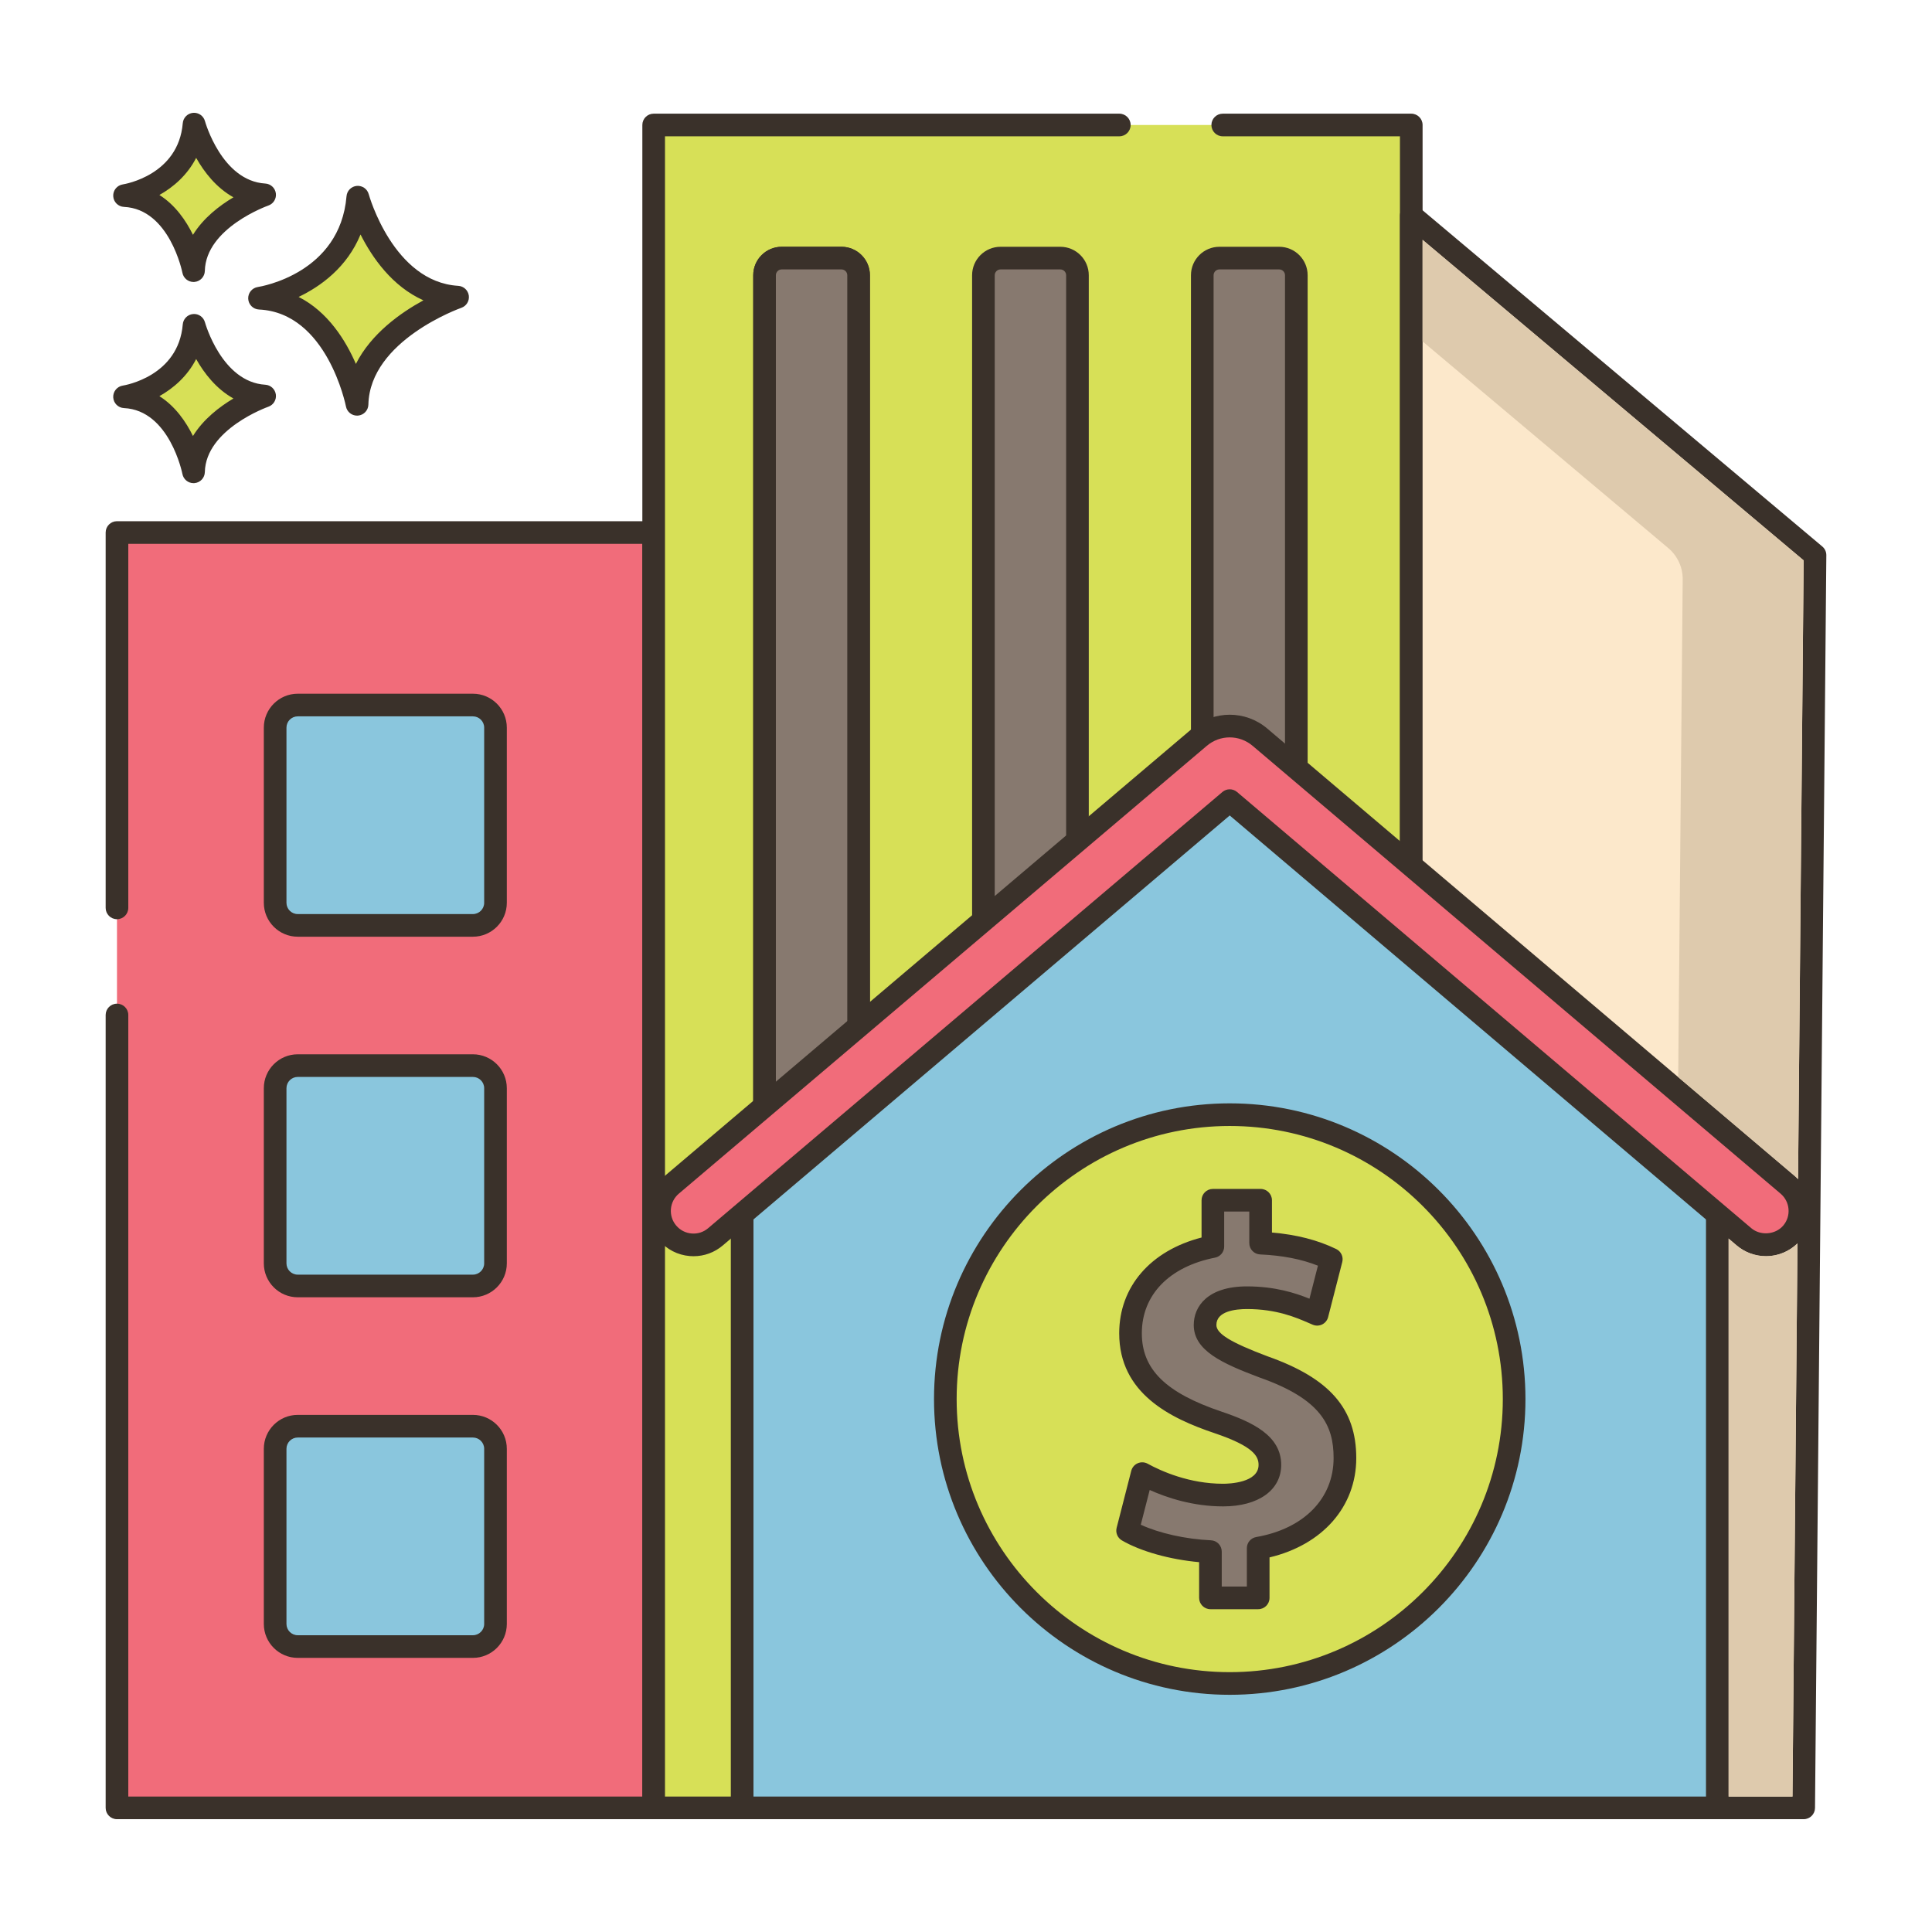 <?xml version="1.0" encoding="utf-8"?>
<!-- Generator: Adobe Illustrator 22.0.1, SVG Export Plug-In . SVG Version: 6.00 Build 0)  -->
<svg version="1.1" id="Layer_1" xmlns="http://www.w3.org/2000/svg" xmlns:xlink="http://www.w3.org/1999/xlink" x="0px" y="0px"
	 viewBox="0 0 256 256" style="enable-background:new 0 0 256 256;" xml:space="preserve">
<style type="text/css">
	.st0{fill:#3A312A;}
	.st1{fill:#8AC6DD;}
	.st2{fill:#F16C7A;}
	.st3{fill:#D7E057;}
	.st4{fill:#87796F;}
	.st5{fill:#FCE8CB;}
	.st6{fill:#DECAAD;}
	.st7{fill:#D6DF58;}
	.st8{fill:#FAE6CA;}
	.st9{fill:#DDC9AC;}
	.st10{fill:#D5DE58;}
	.st11{fill:#ED6E7A;}
	.st12{fill:#8AC5DC;}
	.st13{fill:#6CA8BF;}
	.st14{fill:#695B51;}
	.st15{fill:#F8E4C8;}
	.st16{fill:#EF6D7A;}
	.st17{fill-rule:evenodd;clip-rule:evenodd;fill:#F8E4C8;}
	.st18{fill:#89C4DB;}
	.st19{fill:#F59689;}
	.st20{fill:#D34E5C;}
	.st21{fill:#F7E3C7;}
	.st22{fill:#8AC3DA;}
	.st23{fill-rule:evenodd;clip-rule:evenodd;fill:#F7E3C7;}
	.st24{fill-rule:evenodd;clip-rule:evenodd;fill:#87796F;}
	.st25{fill:#B9C239;}
	.st26{fill:#D4DB56;}
	.st27{fill-rule:evenodd;clip-rule:evenodd;fill:#F16C7A;}
	.st28{fill-rule:evenodd;clip-rule:evenodd;fill:#F6E2C6;}
	.st29{fill:#F6E2C6;}
	.st30{fill-rule:evenodd;clip-rule:evenodd;fill:#FAE6CA;}
	.st31{fill:#B8C136;}
</style>
<g>
	<g>
		<g>
			<path class="st3" d="M47.411,26.125c-0.974,11.564-13.024,13.39-13.024,13.39c10.347,0.487,12.925,14.059,12.925,14.059
				c0.221-9.677,13.321-14.202,13.321-14.202C50.819,38.785,47.411,26.125,47.411,26.125z"/>
		</g>
	</g>
	<g>
		<g>
			<path class="st0" d="M60.722,37.875c-8.604-0.515-11.832-12.024-11.863-12.141c-0.191-0.702-0.853-1.164-1.583-1.102
				c-0.725,0.066-1.298,0.642-1.359,1.367c-0.86,10.215-11.313,11.963-11.754,12.031c-0.763,0.116-1.313,0.791-1.273,1.561
				c0.04,0.771,0.657,1.385,1.427,1.421c9.028,0.426,11.499,12.719,11.523,12.844c0.137,0.711,0.759,1.217,1.472,1.217
				c0.042,0,0.084-0.002,0.126-0.005c0.764-0.064,1.357-0.693,1.375-1.46c0.194-8.509,12.191-12.777,12.313-12.819
				c0.675-0.234,1.092-0.914,0.994-1.622C62.02,38.458,61.436,37.917,60.722,37.875z M47.157,48.221
				c-1.356-3.131-3.709-6.908-7.587-8.877c2.931-1.404,6.409-3.913,8.202-8.272c1.551,3.071,4.2,6.88,8.334,8.723
				C53.098,41.434,49.183,44.199,47.157,48.221z"/>
		</g>
	</g>
	<g>
		<g>
			<path class="st3" d="M25.712,43.106c-0.689,8.179-9.212,9.471-9.212,9.471c7.318,0.344,9.142,9.944,9.142,9.944
				c0.156-6.844,9.422-10.045,9.422-10.045C28.123,52.06,25.712,43.106,25.712,43.106z"/>
		</g>
	</g>
	<g>
		<g>
			<path class="st0" d="M35.154,50.979c-5.766-0.345-7.972-8.186-7.994-8.265c-0.19-0.702-0.851-1.175-1.582-1.102
				c-0.726,0.065-1.299,0.643-1.36,1.368c-0.579,6.87-7.646,8.065-7.942,8.112c-0.763,0.116-1.313,0.791-1.273,1.561
				c0.04,0.771,0.657,1.385,1.427,1.421c6.036,0.284,7.724,8.645,7.739,8.727c0.135,0.712,0.759,1.22,1.472,1.22
				c0.042,0,0.083-0.002,0.125-0.005c0.765-0.063,1.358-0.693,1.376-1.461c0.13-5.708,8.332-8.633,8.413-8.661
				c0.677-0.234,1.094-0.913,0.996-1.622C36.453,51.563,35.869,51.021,35.154,50.979z M25.569,57.772
				c-0.924-1.885-2.34-3.947-4.447-5.279c1.855-1.041,3.697-2.63,4.87-4.916c1.057,1.874,2.654,3.954,4.941,5.224
				C29.084,53.901,26.946,55.541,25.569,57.772z"/>
		</g>
	</g>
	<g>
		<g>
			<path class="st3" d="M25.712,16.448c-0.689,8.179-9.212,9.471-9.212,9.471c7.318,0.344,9.142,9.944,9.142,9.944
				c0.156-6.844,9.422-10.045,9.422-10.045C28.123,25.402,25.712,16.448,25.712,16.448z"/>
		</g>
	</g>
	<g>
		<g>
			<path class="st0" d="M35.154,24.321c-5.767-0.346-7.973-8.187-7.994-8.266c-0.19-0.702-0.851-1.167-1.582-1.102
				c-0.726,0.065-1.299,0.643-1.36,1.368c-0.579,6.871-7.646,8.066-7.942,8.113c-0.763,0.116-1.313,0.791-1.273,1.561
				c0.04,0.771,0.657,1.385,1.427,1.421c6.036,0.284,7.724,8.645,7.739,8.727c0.135,0.712,0.759,1.22,1.472,1.22
				c0.042,0,0.083-0.002,0.125-0.005c0.765-0.063,1.358-0.693,1.376-1.461c0.13-5.709,8.331-8.633,8.413-8.661
				c0.676-0.233,1.094-0.913,0.996-1.622C36.453,24.905,35.869,24.364,35.154,24.321z M25.569,31.115
				c-0.924-1.886-2.34-3.947-4.447-5.279c1.856-1.041,3.697-2.63,4.871-4.917c1.057,1.874,2.655,3.955,4.941,5.225
				C29.084,27.244,26.945,28.883,25.569,31.115z"/>
		</g>
	</g>
	<g>
		<g>
			<rect x="15.5" y="70.562" class="st2" width="71.114" height="168.99"/>
		</g>
	</g>
	<g>
		<g>
			<path class="st0" d="M86.614,69.062H15.5c-0.829,0-1.5,0.672-1.5,1.5v49.736c0,0.828,0.671,1.5,1.5,1.5s1.5-0.672,1.5-1.5V72.062
				h68.114v165.99H17v-103.56c0-0.828-0.671-1.5-1.5-1.5s-1.5,0.672-1.5,1.5v105.06c0,0.828,0.671,1.5,1.5,1.5h71.114
				c0.829,0,1.5-0.672,1.5-1.5V70.562C88.114,69.733,87.442,69.062,86.614,69.062z"/>
		</g>
	</g>
	<g>
		<g>
			<rect x="86.614" y="16.562" class="st3" width="100.386" height="222.99"/>
		</g>
	</g>
	<g>
		<g>
			<path class="st0" d="M187,15.062h-24.981c-0.829,0-1.5,0.672-1.5,1.5s0.671,1.5,1.5,1.5H185.5v219.99H88.114V18.062h60.202
				c0.829,0,1.5-0.672,1.5-1.5s-0.671-1.5-1.5-1.5H86.614c-0.829,0-1.5,0.672-1.5,1.5v222.99c0,0.828,0.671,1.5,1.5,1.5H187
				c0.829,0,1.5-0.672,1.5-1.5V16.562C188.5,15.733,187.829,15.062,187,15.062z"/>
		</g>
	</g>
	<g>
		<g>
			<polygon class="st5" points="187,28.562 187,239.552 239,239.552 240.5,73.562 			"/>
		</g>
	</g>
	<g>
		<g>
			<path class="st0" d="M241.465,72.414l-53.5-45c-0.446-0.376-1.069-0.458-1.599-0.212c-0.529,0.246-0.867,0.776-0.867,1.359
				v210.99c0,0.828,0.671,1.5,1.5,1.5h52c0.823,0,1.493-0.663,1.5-1.486l1.5-165.99C242.004,73.128,241.808,72.702,241.465,72.414z
				 M237.514,238.052H188.5V31.783l50.494,42.472L237.514,238.052z"/>
		</g>
	</g>
	<g>
		<g>
			<path class="st4" d="M111.497,34.199h-7.918c-1.255,0-2.272,1.017-2.272,2.271v183.172c0,1.254,1.017,2.271,2.271,2.271h7.918
				c1.255,0,2.271-1.017,2.271-2.271V36.471C113.769,35.216,112.752,34.199,111.497,34.199z"/>
		</g>
	</g>
	<g>
		<g>
			<path class="st0" d="M111.497,32.699h-7.918c-2.08,0-3.771,1.691-3.771,3.771v183.172c0,2.08,1.692,3.771,3.771,3.771h7.918
				c2.08,0,3.772-1.691,3.772-3.771V36.471C115.269,34.391,113.577,32.699,111.497,32.699z M112.269,219.643
				c0,0.426-0.346,0.771-0.772,0.771h-7.918c-0.425,0-0.771-0.346-0.771-0.771V36.471c0-0.426,0.346-0.771,0.771-0.771h7.918
				c0.425,0,0.772,0.346,0.772,0.771V219.643z"/>
		</g>
	</g>
	<g>
		<g>
			<path class="st4" d="M111.497,34.199h-7.918c-1.255,0-2.272,1.017-2.272,2.271v183.172c0,1.254,1.017,2.271,2.271,2.271h7.918
				c1.255,0,2.271-1.017,2.271-2.271V36.471C113.769,35.216,112.752,34.199,111.497,34.199z"/>
		</g>
	</g>
	<g>
		<g>
			<path class="st0" d="M111.497,32.699h-7.918c-2.08,0-3.771,1.691-3.771,3.771v183.172c0,2.08,1.692,3.771,3.771,3.771h7.918
				c2.08,0,3.772-1.691,3.772-3.771V36.471C115.269,34.391,113.577,32.699,111.497,32.699z M112.269,219.643
				c0,0.426-0.346,0.771-0.772,0.771h-7.918c-0.425,0-0.771-0.346-0.771-0.771V36.471c0-0.426,0.346-0.771,0.771-0.771h7.918
				c0.425,0,0.772,0.346,0.772,0.771V219.643z"/>
		</g>
	</g>
	<g>
		<g>
			<path class="st4" d="M140.497,34.199h-7.918c-1.255,0-2.272,1.017-2.272,2.271v183.172c0,1.254,1.017,2.271,2.271,2.271h7.918
				c1.255,0,2.271-1.017,2.271-2.271V36.471C142.769,35.216,141.752,34.199,140.497,34.199z"/>
		</g>
	</g>
	<g>
		<g>
			<path class="st0" d="M140.497,32.699h-7.918c-2.08,0-3.771,1.691-3.771,3.771v183.172c0,2.08,1.692,3.771,3.771,3.771h7.918
				c2.08,0,3.772-1.691,3.772-3.771V36.471C144.269,34.391,142.577,32.699,140.497,32.699z M141.269,219.643
				c0,0.426-0.346,0.771-0.772,0.771h-7.918c-0.425,0-0.771-0.346-0.771-0.771V36.471c0-0.426,0.346-0.771,0.771-0.771h7.918
				c0.425,0,0.772,0.346,0.772,0.771V219.643z"/>
		</g>
	</g>
	<g>
		<g>
			<path class="st4" d="M169.497,34.199h-7.918c-1.255,0-2.272,1.017-2.272,2.271v183.172c0,1.254,1.017,2.271,2.271,2.271h7.918
				c1.255,0,2.271-1.017,2.271-2.271V36.471C171.769,35.216,170.752,34.199,169.497,34.199z"/>
		</g>
	</g>
	<g>
		<g>
			<path class="st0" d="M169.497,32.699h-7.918c-2.08,0-3.771,1.691-3.771,3.771v183.172c0,2.08,1.692,3.771,3.771,3.771h7.918
				c2.08,0,3.772-1.691,3.772-3.771V36.471C173.269,34.391,171.577,32.699,169.497,32.699z M170.269,219.643
				c0,0.426-0.346,0.771-0.772,0.771h-7.918c-0.425,0-0.771-0.346-0.771-0.771V36.471c0-0.426,0.346-0.771,0.771-0.771h7.918
				c0.425,0,0.772,0.346,0.772,0.771V219.643z"/>
		</g>
	</g>
	<g>
		<g>
			<path class="st1" d="M62.662,93.421h-23.21c-1.654,0-2.994,1.341-2.994,2.994v23.21c0,1.654,1.341,2.994,2.994,2.994h23.21
				c1.654,0,2.994-1.341,2.994-2.994v-23.21C65.656,94.761,64.316,93.421,62.662,93.421z"/>
		</g>
	</g>
	<g>
		<g>
			<path class="st0" d="M62.662,91.921h-23.21c-2.478,0-4.494,2.016-4.494,4.494v23.21c0,2.479,2.016,4.494,4.494,4.494h23.21
				c2.478,0,4.494-2.016,4.494-4.494v-23.21C67.156,93.937,65.14,91.921,62.662,91.921z M64.156,119.625
				c0,0.824-0.671,1.494-1.494,1.494h-23.21c-0.824,0-1.494-0.67-1.494-1.494v-23.21c0-0.824,0.67-1.494,1.494-1.494h23.21
				c0.824,0,1.494,0.67,1.494,1.494V119.625z"/>
		</g>
	</g>
	<g>
		<g>
			<path class="st1" d="M62.662,141.199h-23.21c-1.654,0-2.994,1.341-2.994,2.994v23.21c0,1.654,1.341,2.994,2.994,2.994h23.21
				c1.654,0,2.994-1.341,2.994-2.994v-23.21C65.656,142.54,64.316,141.199,62.662,141.199z"/>
		</g>
	</g>
	<g>
		<g>
			<path class="st0" d="M62.662,139.699h-23.21c-2.478,0-4.494,2.016-4.494,4.494v23.21c0,2.479,2.016,4.494,4.494,4.494h23.21
				c2.478,0,4.494-2.016,4.494-4.494v-23.21C67.156,141.715,65.14,139.699,62.662,139.699z M64.156,167.403
				c0,0.824-0.671,1.494-1.494,1.494h-23.21c-0.824,0-1.494-0.67-1.494-1.494v-23.21c0-0.824,0.67-1.494,1.494-1.494h23.21
				c0.824,0,1.494,0.67,1.494,1.494V167.403z"/>
		</g>
	</g>
	<g>
		<g>
			<path class="st1" d="M62.662,188.979h-23.21c-1.654,0-2.994,1.341-2.994,2.994v23.21c0,1.653,1.341,2.994,2.994,2.994h23.21
				c1.654,0,2.994-1.341,2.994-2.994v-23.21C65.656,190.319,64.316,188.979,62.662,188.979z"/>
		</g>
	</g>
	<g>
		<g>
			<path class="st0" d="M62.662,187.479h-23.21c-2.478,0-4.494,2.016-4.494,4.494v23.21c0,2.479,2.016,4.494,4.494,4.494h23.21
				c2.478,0,4.494-2.016,4.494-4.494v-23.21C67.156,189.494,65.14,187.479,62.662,187.479z M64.156,215.183
				c0,0.824-0.671,1.494-1.494,1.494h-23.21c-0.824,0-1.494-0.67-1.494-1.494v-23.21c0-0.824,0.67-1.494,1.494-1.494h23.21
				c0.824,0,1.494,0.67,1.494,1.494V215.183z"/>
		</g>
	</g>
	<g>
		<g>
			<path class="st1" d="M164.039,99.828c-0.63-0.533-1.556-0.533-2.186,0l-63.514,53.871v85.853h129.213v-85.853L164.039,99.828z"/>
		</g>
	</g>
	<g>
		<g>
			<path class="st0" d="M228.522,152.556l-63.514-53.871c-1.195-1.014-2.93-1.014-4.126,0l-63.514,53.871
				c-0.336,0.284-0.53,0.703-0.53,1.144v85.853c0,0.828,0.671,1.5,1.5,1.5h129.213c0.829,0,1.5-0.672,1.5-1.5v-85.853
				C229.052,153.259,228.858,152.84,228.522,152.556z M226.052,238.052H99.839v-83.658l62.984-53.422
				c0.07-0.059,0.175-0.059,0.245,0l62.984,53.422V238.052z"/>
		</g>
	</g>
	<g>
		<g>
			<path class="st2" d="M236.911,157.022l-69.964-59.344c-2.319-1.963-5.684-1.964-8.005,0.002l-24.647,20.906l-6.43,5.454
				L88.98,157.022c-1.895,1.608-2.128,4.448-0.52,6.343c1.608,1.896,4.448,2.127,6.343,0.52l68.143-57.799l68.143,57.799
				c0.846,0.718,1.88,1.069,2.909,1.069c1.276,0,2.543-0.54,3.434-1.589C239.039,161.47,238.806,158.63,236.911,157.022z"/>
		</g>
	</g>
	<g>
		<g>
			<path class="st0" d="M239.979,159.963c-0.131-1.597-0.876-3.048-2.098-4.084l-69.965-59.345c-2.881-2.44-7.063-2.439-9.945,0.003
				l-31.078,26.36L88.01,155.879c-1.222,1.036-1.967,2.486-2.099,4.084c-0.131,1.598,0.368,3.15,1.404,4.371
				c1.037,1.224,2.488,1.969,4.086,2.1c0.167,0.014,0.333,0.021,0.499,0.021c1.418,0,2.778-0.497,3.872-1.426l67.172-56.976
				l67.172,56.977c1.083,0.918,2.461,1.424,3.879,1.424c1.768,0,3.436-0.772,4.577-2.118
				C239.612,163.113,240.111,161.561,239.979,159.963z M236.287,162.395c-1.027,1.212-3.009,1.379-4.229,0.347l-68.143-57.799
				c-0.56-0.475-1.381-0.475-1.94,0l-68.143,57.799c-0.611,0.519-1.386,0.771-2.187,0.702c-0.799-0.065-1.524-0.438-2.043-1.05
				c-0.518-0.61-0.767-1.387-0.702-2.186c0.065-0.798,0.438-1.523,1.049-2.042l38.884-32.981l31.077-26.359
				c1.758-1.49,4.309-1.49,6.066-0.003l69.964,59.344c0.611,0.519,0.983,1.244,1.049,2.042
				C237.055,161.007,236.806,161.783,236.287,162.395z"/>
		</g>
	</g>
	<g>
		<g>
			<circle class="st3" cx="162.946" cy="185.384" r="37.685"/>
		</g>
	</g>
	<g>
		<g>
			<path class="st0" d="M162.946,146.199c-21.607,0-39.185,17.578-39.185,39.186c0,21.606,17.579,39.185,39.185,39.185
				c21.607,0,39.185-17.578,39.185-39.185C202.131,163.777,184.553,146.199,162.946,146.199z M162.946,221.569
				c-19.953,0-36.185-16.232-36.185-36.185c0-19.953,16.233-36.186,36.185-36.186c19.953,0,36.185,16.232,36.185,36.186
				C199.131,205.337,182.898,221.569,162.946,221.569z"/>
		</g>
	</g>
	<g>
		<g>
			<path class="st4" d="M167.426,181.123c-5.489-2.065-7.749-3.421-7.749-5.553c0-1.807,1.356-3.616,5.553-3.616
				c4.648,0,7.619,1.485,9.298,2.195l1.873-7.296c-2.131-1.033-5.037-1.938-9.363-2.131v-5.683h-6.328v6.134
				c-6.909,1.356-10.912,5.811-10.912,11.494c0,6.264,4.714,9.493,11.622,11.817c4.778,1.615,6.844,3.165,6.844,5.617
				c0,2.584-2.519,4.004-6.199,4.004c-4.198,0-8.007-1.356-10.719-2.841l-1.937,7.554c2.454,1.42,6.651,2.583,10.976,2.777v6.134
				h6.328v-6.586c7.426-1.291,11.494-6.198,11.494-11.945C178.209,187.386,175.109,183.835,167.426,181.123z"/>
		</g>
	</g>
	<g>
		<g>
			<path class="st0" d="M167.955,179.719c-4.877-1.836-6.777-2.999-6.777-4.148c0-1.841,2.54-2.116,4.054-2.116
				c3.93,0,6.517,1.124,8.23,1.868l0.483,0.208c0.401,0.172,0.859,0.157,1.25-0.036c0.392-0.194,0.679-0.549,0.788-0.972
				l1.873-7.296c0.177-0.691-0.157-1.411-0.799-1.723c-2.456-1.19-5.253-1.91-8.517-2.188v-4.276c0-0.828-0.671-1.5-1.5-1.5h-6.328
				c-0.829,0-1.5,0.672-1.5,1.5v4.937c-6.765,1.745-10.912,6.521-10.912,12.691c0,7.963,6.757,11.258,12.642,13.237
				c5.119,1.729,5.825,3.039,5.825,4.196c0,2.383-3.914,2.504-4.699,2.504c-4.477,0-8.186-1.664-9.998-2.656
				c-0.406-0.224-0.893-0.245-1.317-0.061c-0.425,0.185-0.741,0.555-0.856,1.003l-1.937,7.554c-0.167,0.651,0.12,1.334,0.702,1.671
				c2.522,1.461,6.342,2.525,10.228,2.879v4.733c0,0.828,0.671,1.5,1.5,1.5h6.328c0.829,0,1.5-0.672,1.5-1.5v-5.363
				c7.026-1.669,11.494-6.729,11.494-13.168C179.709,186.658,176.185,182.624,167.955,179.719z M166.458,203.665
				c-0.719,0.125-1.243,0.748-1.243,1.478v5.086h-3.328v-4.634c0-0.803-0.631-1.463-1.433-1.498
				c-3.357-0.151-6.859-0.939-9.294-2.063l1.181-4.603c2.306,1.037,5.742,2.174,9.726,2.174c4.677,0,7.699-2.16,7.699-5.504
				c0-3.851-3.78-5.658-7.866-7.039c-7.43-2.499-10.601-5.608-10.601-10.395c0-5.084,3.627-8.83,9.701-10.022
				c0.704-0.138,1.211-0.755,1.211-1.472v-4.634h3.328v4.183c0,0.803,0.632,1.463,1.434,1.498c2.956,0.132,5.475,0.621,7.66,1.491
				l-1.122,4.374c-1.862-0.754-4.572-1.632-8.279-1.632c-5.201,0-7.054,2.643-7.054,5.116c0,3.403,3.779,5.097,8.75,6.967
				c8.119,2.866,9.782,6.334,9.782,10.66C176.709,198.556,172.782,202.566,166.458,203.665z"/>
		</g>
	</g>
	<g>
		<g>
			<path class="st6" d="M233.998,166.453c-1.418,0-2.796-0.506-3.88-1.424l-1.066-0.904v73.926h8.461l0.662-73.295
				C237.061,165.839,235.57,166.453,233.998,166.453z"/>
		</g>
	</g>
	<g>
		<g>
			<path class="st6" d="M188.5,31.782v13.46l32.56,27.387c1.222,1.028,1.921,2.548,1.907,4.144l-0.597,65.949l15.51,13.16
				c0.13,0.11,0.25,0.23,0.37,0.35l0.74-81.98L188.5,31.782z"/>
		</g>
	</g>
</g>
</svg>
